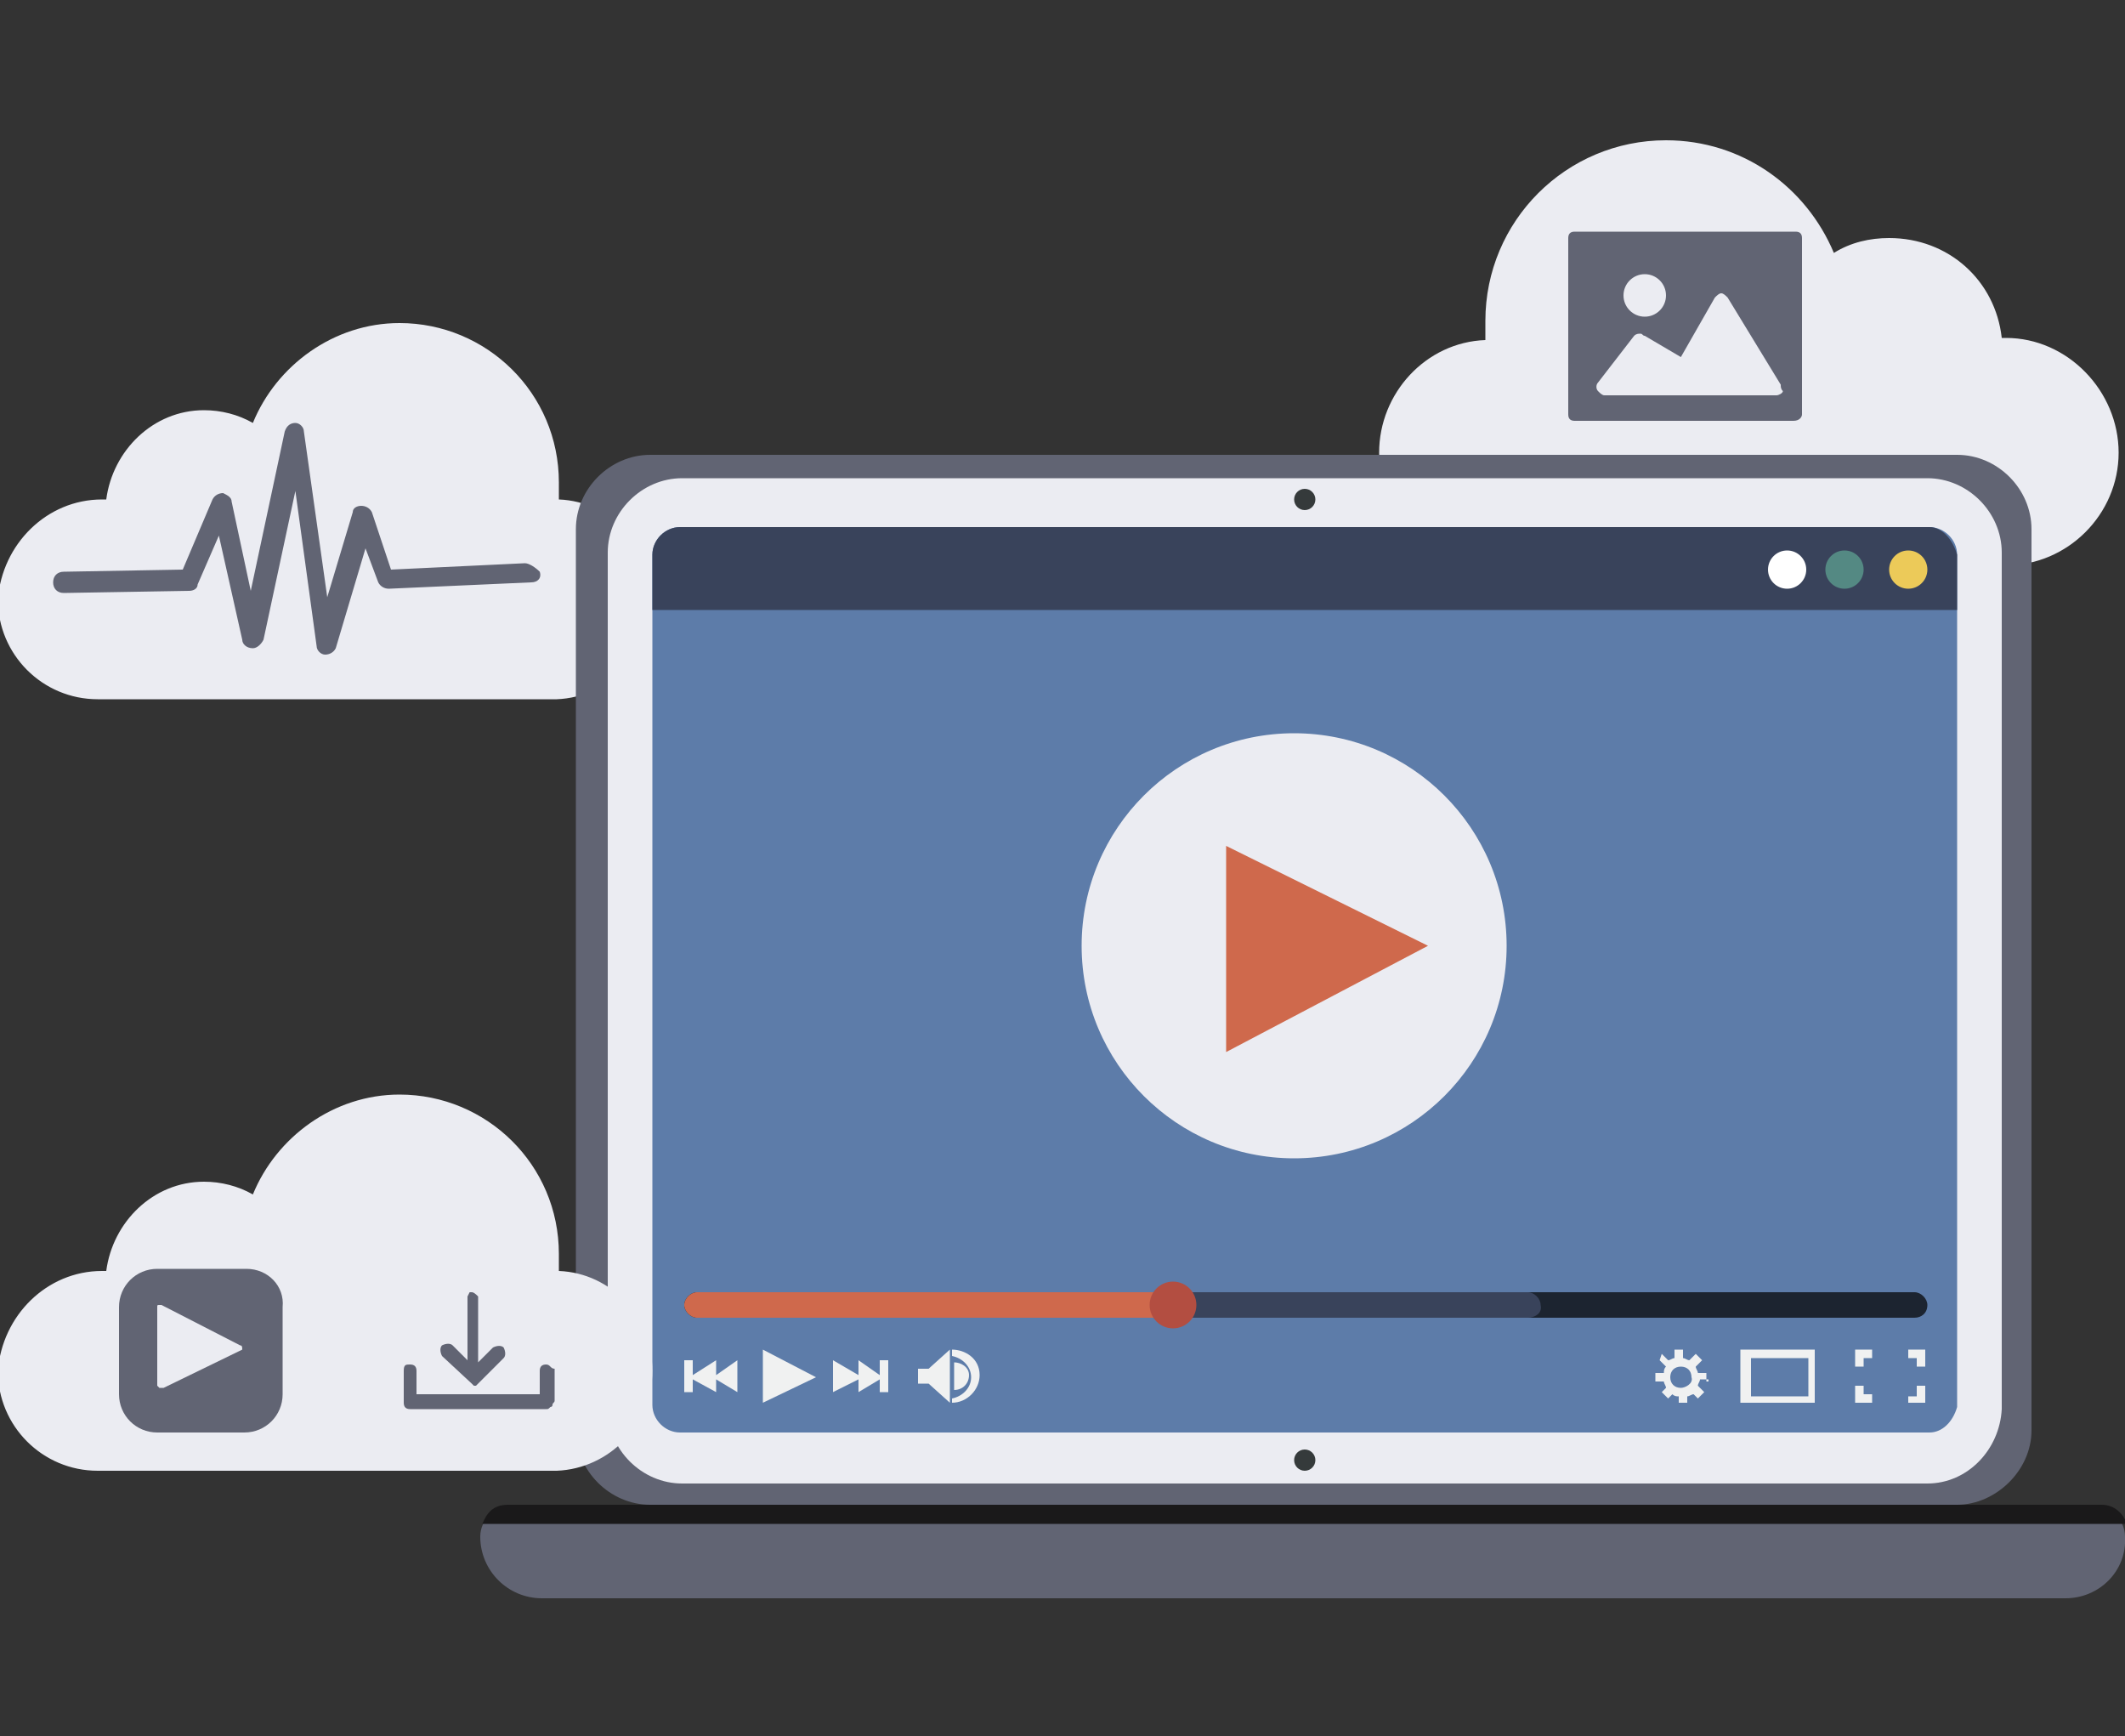 <?xml version="1.0" encoding="utf-8"?>
<!-- Generator: Adobe Illustrator 21.1.0, SVG Export Plug-In . SVG Version: 6.00 Build 0)  -->
<svg version="1.1" id="Layer_1" xmlns="http://www.w3.org/2000/svg" xmlns:xlink="http://www.w3.org/1999/xlink" x="0px" y="0px"
	 viewBox="0 0 100 81.7" style="enable-background:new 0 0 100 81.7;" xml:space="preserve">
<rect x="0" y="0" width="100" height="81.7" fill="#333333" stroke="none"/>
<style type="text/css">
	.st0{fill:#EBECF2;}
	.st1{fill:#616473;}
	.st2{fill:#353A3B;}
	.st3{fill:#1A191A;}
	.st4{fill:#5D7CA9;}
	.st5{fill:#39435B;}
	.st6{fill:#FFFFFF;}
	.st7{fill:#548983;}
	.st8{fill:#ECCA59;}
	.st9{fill:#F0F1F1;}
	.st10{fill:#1C2430;}
	.st11{fill:#CF694C;}
	.st12{fill:#B34E41;}
</style>
<g>
	<g>
		<path class="st0" d="M94.4,15.9c-0.1,0-0.2,0-0.2,0c-0.3-2.7-2.5-4.7-5.3-4.7c-0.9,0-1.8,0.2-2.6,0.7c-1.3-3.1-4.3-5.3-7.9-5.3
			c-4.7,0-8.5,3.8-8.5,8.5c0,0.3,0,0.6,0,0.9c-2.8,0.1-5,2.5-5,5.3c0,2.9,2.3,5.2,5.1,5.3c0,0,0,0,0.1,0h23.7c0,0,0,0,0.1,0
			c0.2,0,0.3,0,0.5,0c2.9,0,5.3-2.4,5.3-5.3S97.3,15.9,94.4,15.9z"/>
		<g>
			<path class="st1" d="M84.4,19.8H74.1c-0.2,0-0.3-0.1-0.3-0.3v-8.3c0-0.2,0.1-0.3,0.3-0.3h10.4c0.2,0,0.3,0.1,0.3,0.3v8.3
				C84.8,19.6,84.7,19.8,84.4,19.8z"/>
			<path class="st0" d="M83.8,18.1L81.3,14c-0.1-0.1-0.2-0.2-0.3-0.2l0,0c-0.1,0-0.2,0.1-0.3,0.2l-1.6,2.8l-1.7-1
				c-0.1,0-0.1-0.1-0.2-0.1s-0.2,0-0.3,0.1L75.2,18c-0.1,0.1-0.1,0.3,0,0.4s0.2,0.2,0.3,0.2h8.1c0.1,0,0.3-0.1,0.3-0.2
				C83.8,18.3,83.8,18.2,83.8,18.1z"/>
			<circle class="st0" cx="77.4" cy="13.9" r="1"/>
		</g>
	</g>
	<g>
		<path class="st0" d="M4.8,23.5c0.1,0,0.1,0,0.2,0c0.3-2.3,2.2-4.2,4.6-4.2c0.8,0,1.6,0.2,2.3,0.6c1.1-2.7,3.8-4.7,6.9-4.7
			c4.1,0,7.5,3.3,7.5,7.5c0,0.3,0,0.5,0,0.8c2.5,0.1,4.4,2.2,4.4,4.7s-2,4.6-4.5,4.7c0,0,0,0-0.1,0H5.1c0,0,0,0-0.1,0s-0.3,0-0.4,0
			c-2.6,0-4.7-2.1-4.7-4.7C0.1,25.6,2.2,23.5,4.8,23.5z"/>
		<path class="st1" d="M24.7,26.5l-6.3,0.3l-0.9-2.7c-0.1-0.2-0.3-0.3-0.5-0.3s-0.4,0.1-0.4,0.3l-1.2,4l-1.1-7.8
			c0-0.2-0.2-0.4-0.4-0.4s-0.4,0.1-0.5,0.4l-1.6,7.5l-0.9-4.2c0-0.2-0.2-0.3-0.4-0.4c-0.2,0-0.4,0.1-0.5,0.3l-1.4,3.3L3,26.9
			c-0.3,0-0.5,0.2-0.5,0.5s0.2,0.5,0.5,0.5l0,0l5.9-0.1c0.2,0,0.4-0.1,0.4-0.3l1-2.3l1.1,4.9c0,0.2,0.2,0.4,0.5,0.4l0,0
			c0.2,0,0.4-0.2,0.5-0.4l1.5-7l1,7.3c0,0.2,0.2,0.4,0.4,0.4l0,0c0.2,0,0.4-0.1,0.5-0.3l1.4-4.7l0.6,1.6c0.1,0.2,0.3,0.3,0.5,0.3
			l6.7-0.3c0.3,0,0.5-0.2,0.4-0.5C25.2,26.7,24.9,26.5,24.7,26.5z"/>
	</g>
	<path class="st1" d="M92.1,70.8H30.6c-1.9,0-3.5-1.6-3.5-3.5V24.9c0-1.9,1.6-3.5,3.5-3.5h61.5c1.9,0,3.5,1.6,3.5,3.5v42.4
		C95.6,69.2,93.9,70.8,92.1,70.8z"/>
	<path class="st0" d="M90.7,69.8H32.1c-1.9,0-3.5-1.6-3.5-3.5V26c0-1.9,1.6-3.5,3.5-3.5h58.6c1.9,0,3.5,1.6,3.5,3.5v40.3
		C94.1,68.2,92.6,69.8,90.7,69.8z"/>
	<path class="st1" d="M97.2,75.2H25.5c-1.6,0-2.9-1.3-2.9-2.9l0,0c0-0.8,0.7-1.5,1.5-1.5h74.4c0.8,0,1.5,0.7,1.5,1.5l0,0
		C100.1,73.9,98.8,75.2,97.2,75.2z"/>
	<circle class="st2" cx="61.4" cy="23.5" r="0.5"/>
	<circle class="st2" cx="61.4" cy="68.7" r="0.5"/>
	<path class="st3" d="M22.7,71.7h77.4c-0.2-0.5-0.6-0.9-1.2-0.9H23.9C23.2,70.8,22.9,71.2,22.7,71.7z"/>
	<path class="st4" d="M90.8,67.4H32c-0.7,0-1.3-0.6-1.3-1.3v-40c0-0.7,0.6-1.3,1.3-1.3h58.8c0.7,0,1.3,0.6,1.3,1.3v40.1
		C91.9,66.9,91.4,67.4,90.8,67.4z"/>
	<path class="st5" d="M90.8,24.8H32c-0.7,0-1.3,0.6-1.3,1.3v2.6h61.4v-2.6C91.9,25.4,91.4,24.8,90.8,24.8z"/>
	<circle class="st6" cx="84.1" cy="26.8" r="0.9"/>
	<circle class="st7" cx="86.8" cy="26.8" r="0.9"/>
	<circle class="st8" cx="89.8" cy="26.8" r="0.9"/>
	<g>
		<polygon class="st9" points="34.7,64 33.7,64.7 33.7,64 32.6,64.7 32.6,64 32.2,64 32.2,65.5 32.6,65.5 32.6,64.9 33.7,65.5 
			33.7,64.9 34.7,65.5 		"/>
		<polygon class="st9" points="41.4,64 41.4,64.7 40.4,64 40.4,64.7 39.2,64 39.2,65.5 40.4,64.9 40.4,65.5 41.4,64.9 41.4,65.5 
			41.8,65.5 41.8,64 		"/>
		<polygon class="st9" points="35.9,63.5 38.4,64.8 35.9,66 		"/>
		<path class="st9" d="M43.7,64.4l1-0.9v0.9v0.7V66l-1-0.9l0,0h-0.5v-0.7H43.7z M44.9,64.1v1.3c0.4,0,0.7-0.3,0.7-0.7
			S45.2,64.1,44.9,64.1z M44.8,63.5v0.3c0.5,0.1,0.9,0.5,0.9,1s-0.4,0.9-0.9,1V66c0.7,0,1.3-0.6,1.3-1.3
			C46.1,63.9,45.4,63.5,44.8,63.5z"/>
		<path class="st9" d="M81.9,63.5V66h3.5v-2.5H81.9z M85.1,65.7h-2.7v-1.8h2.7V65.7z"/>
		<path class="st9" d="M87.3,63.5h0.8v0.4h-0.4v0.4h-0.4V63.5z M90.2,65.7h-0.4V66h0.8v-0.8h-0.4V65.7z M89.8,63.5v0.4h0.4v0.4h0.4
			v-0.8L89.8,63.5z M87.7,65.2h-0.4V66h0.8v-0.4h-0.4V65.2z"/>
		<path class="st9" d="M80.3,65v-0.4h-0.4c0-0.1-0.1-0.2-0.1-0.3l0.3-0.3l-0.3-0.3l-0.3,0.3c-0.1,0-0.2-0.1-0.3-0.1v-0.4h-0.4v0.4
			c-0.1,0-0.2,0.1-0.3,0.1l-0.3-0.3L78.1,64l0.3,0.3c-0.1,0.1-0.1,0.2-0.1,0.3h-0.4V65h0.4c0,0.1,0.1,0.2,0.1,0.3l-0.2,0.2l0.3,0.3
			l0.2-0.2c0.1,0.1,0.2,0.1,0.3,0.1V66h0.4v-0.3c0.1,0,0.2-0.1,0.3-0.1l0.2,0.2l0.3-0.3l-0.3-0.3c0-0.1,0.1-0.2,0.1-0.3h0.4V65z
			 M79.1,65.3c-0.3,0-0.5-0.2-0.5-0.5s0.2-0.5,0.5-0.5s0.5,0.2,0.5,0.5C79.7,65.1,79.3,65.3,79.1,65.3z"/>
	</g>
	<path class="st10" d="M90.1,62H32.8c-0.3,0-0.6-0.3-0.6-0.6l0,0c0-0.3,0.3-0.6,0.6-0.6h57.3c0.3,0,0.6,0.3,0.6,0.6l0,0
		C90.7,61.8,90.4,62,90.1,62z"/>
	<path class="st5" d="M71.9,62H32.8c-0.3,0-0.6-0.3-0.6-0.6l0,0c0-0.3,0.3-0.6,0.6-0.6h39.1c0.3,0,0.6,0.3,0.6,0.6l0,0
		C72.6,61.8,72.2,62,71.9,62z"/>
	<path class="st11" d="M55.2,62H32.8c-0.3,0-0.6-0.3-0.6-0.6l0,0c0-0.3,0.3-0.6,0.6-0.6h22.5c0.3,0,0.6,0.3,0.6,0.6l0,0
		C55.9,61.8,55.6,62,55.2,62z"/>
	<circle class="st12" cx="55.2" cy="61.4" r="1.1"/>
	<circle class="st0" cx="60.9" cy="44.5" r="10"/>
	<polygon class="st11" points="57.7,39.8 67.2,44.5 57.7,49.5 	"/>
	<g>
		<path class="st0" d="M4.8,59.8c0.1,0,0.1,0,0.2,0c0.3-2.3,2.2-4.2,4.6-4.2c0.8,0,1.6,0.2,2.3,0.6c1.1-2.7,3.8-4.7,6.9-4.7
			c4.1,0,7.5,3.3,7.5,7.5c0,0.3,0,0.5,0,0.8c2.5,0.1,4.4,2.2,4.4,4.7s-2,4.6-4.5,4.7c0,0,0,0-0.1,0H5.1c0,0,0,0-0.1,0s-0.3,0-0.4,0
			c-2.6,0-4.7-2.1-4.7-4.7C0.1,61.9,2.2,59.8,4.8,59.8z"/>
		<path class="st1" d="M11.6,59.7H7.4c-1,0-1.8,0.8-1.8,1.8v4.1c0,1,0.8,1.8,1.8,1.8h4.1c1,0,1.8-0.8,1.8-1.8v-4.1
			C13.4,60.5,12.6,59.7,11.6,59.7z M11.4,63.5l-3.7,1.8c0,0,0,0-0.1,0H7.5l-0.1-0.1v-3.7c0-0.1,0-0.1,0.1-0.1h0.1l3.7,1.9
			C11.4,63.3,11.4,63.4,11.4,63.5C11.6,63.5,11.4,63.5,11.4,63.5z"/>
		<g>
			<path class="st1" d="M22.2,65.1l0.1,0.1l0,0l0,0h0.1l0,0l0,0l0,0l0,0l0,0l0,0l0,0l1.3-1.3c0.1-0.1,0.1-0.3,0-0.5
				c-0.1-0.1-0.3-0.1-0.5,0l-0.7,0.7v-3V61c-0.1-0.1-0.2-0.2-0.3-0.2l0,0c0,0,0,0-0.1,0l0,0l0,0l0,0C22.1,60.8,22,61,22,61v3
				l-0.7-0.7c-0.1-0.1-0.3-0.1-0.5,0c-0.1,0.1-0.1,0.3,0,0.5L22.2,65.1z"/>
			<path class="st1" d="M25.7,64.2c-0.2,0-0.3,0.1-0.3,0.3v1.1h-2.9h-2.9v-1.1c0-0.2-0.1-0.3-0.3-0.3S19,64.2,19,64.5V66
				c0,0.2,0.1,0.3,0.3,0.3h3.2h3.2c0.1,0,0.1,0,0.2-0.1c0,0,0.1,0,0.1-0.1s0.1-0.1,0.1-0.2v-1.5C25.9,64.4,25.9,64.2,25.7,64.2z"/>
		</g>
	</g>
</g>
</svg>
